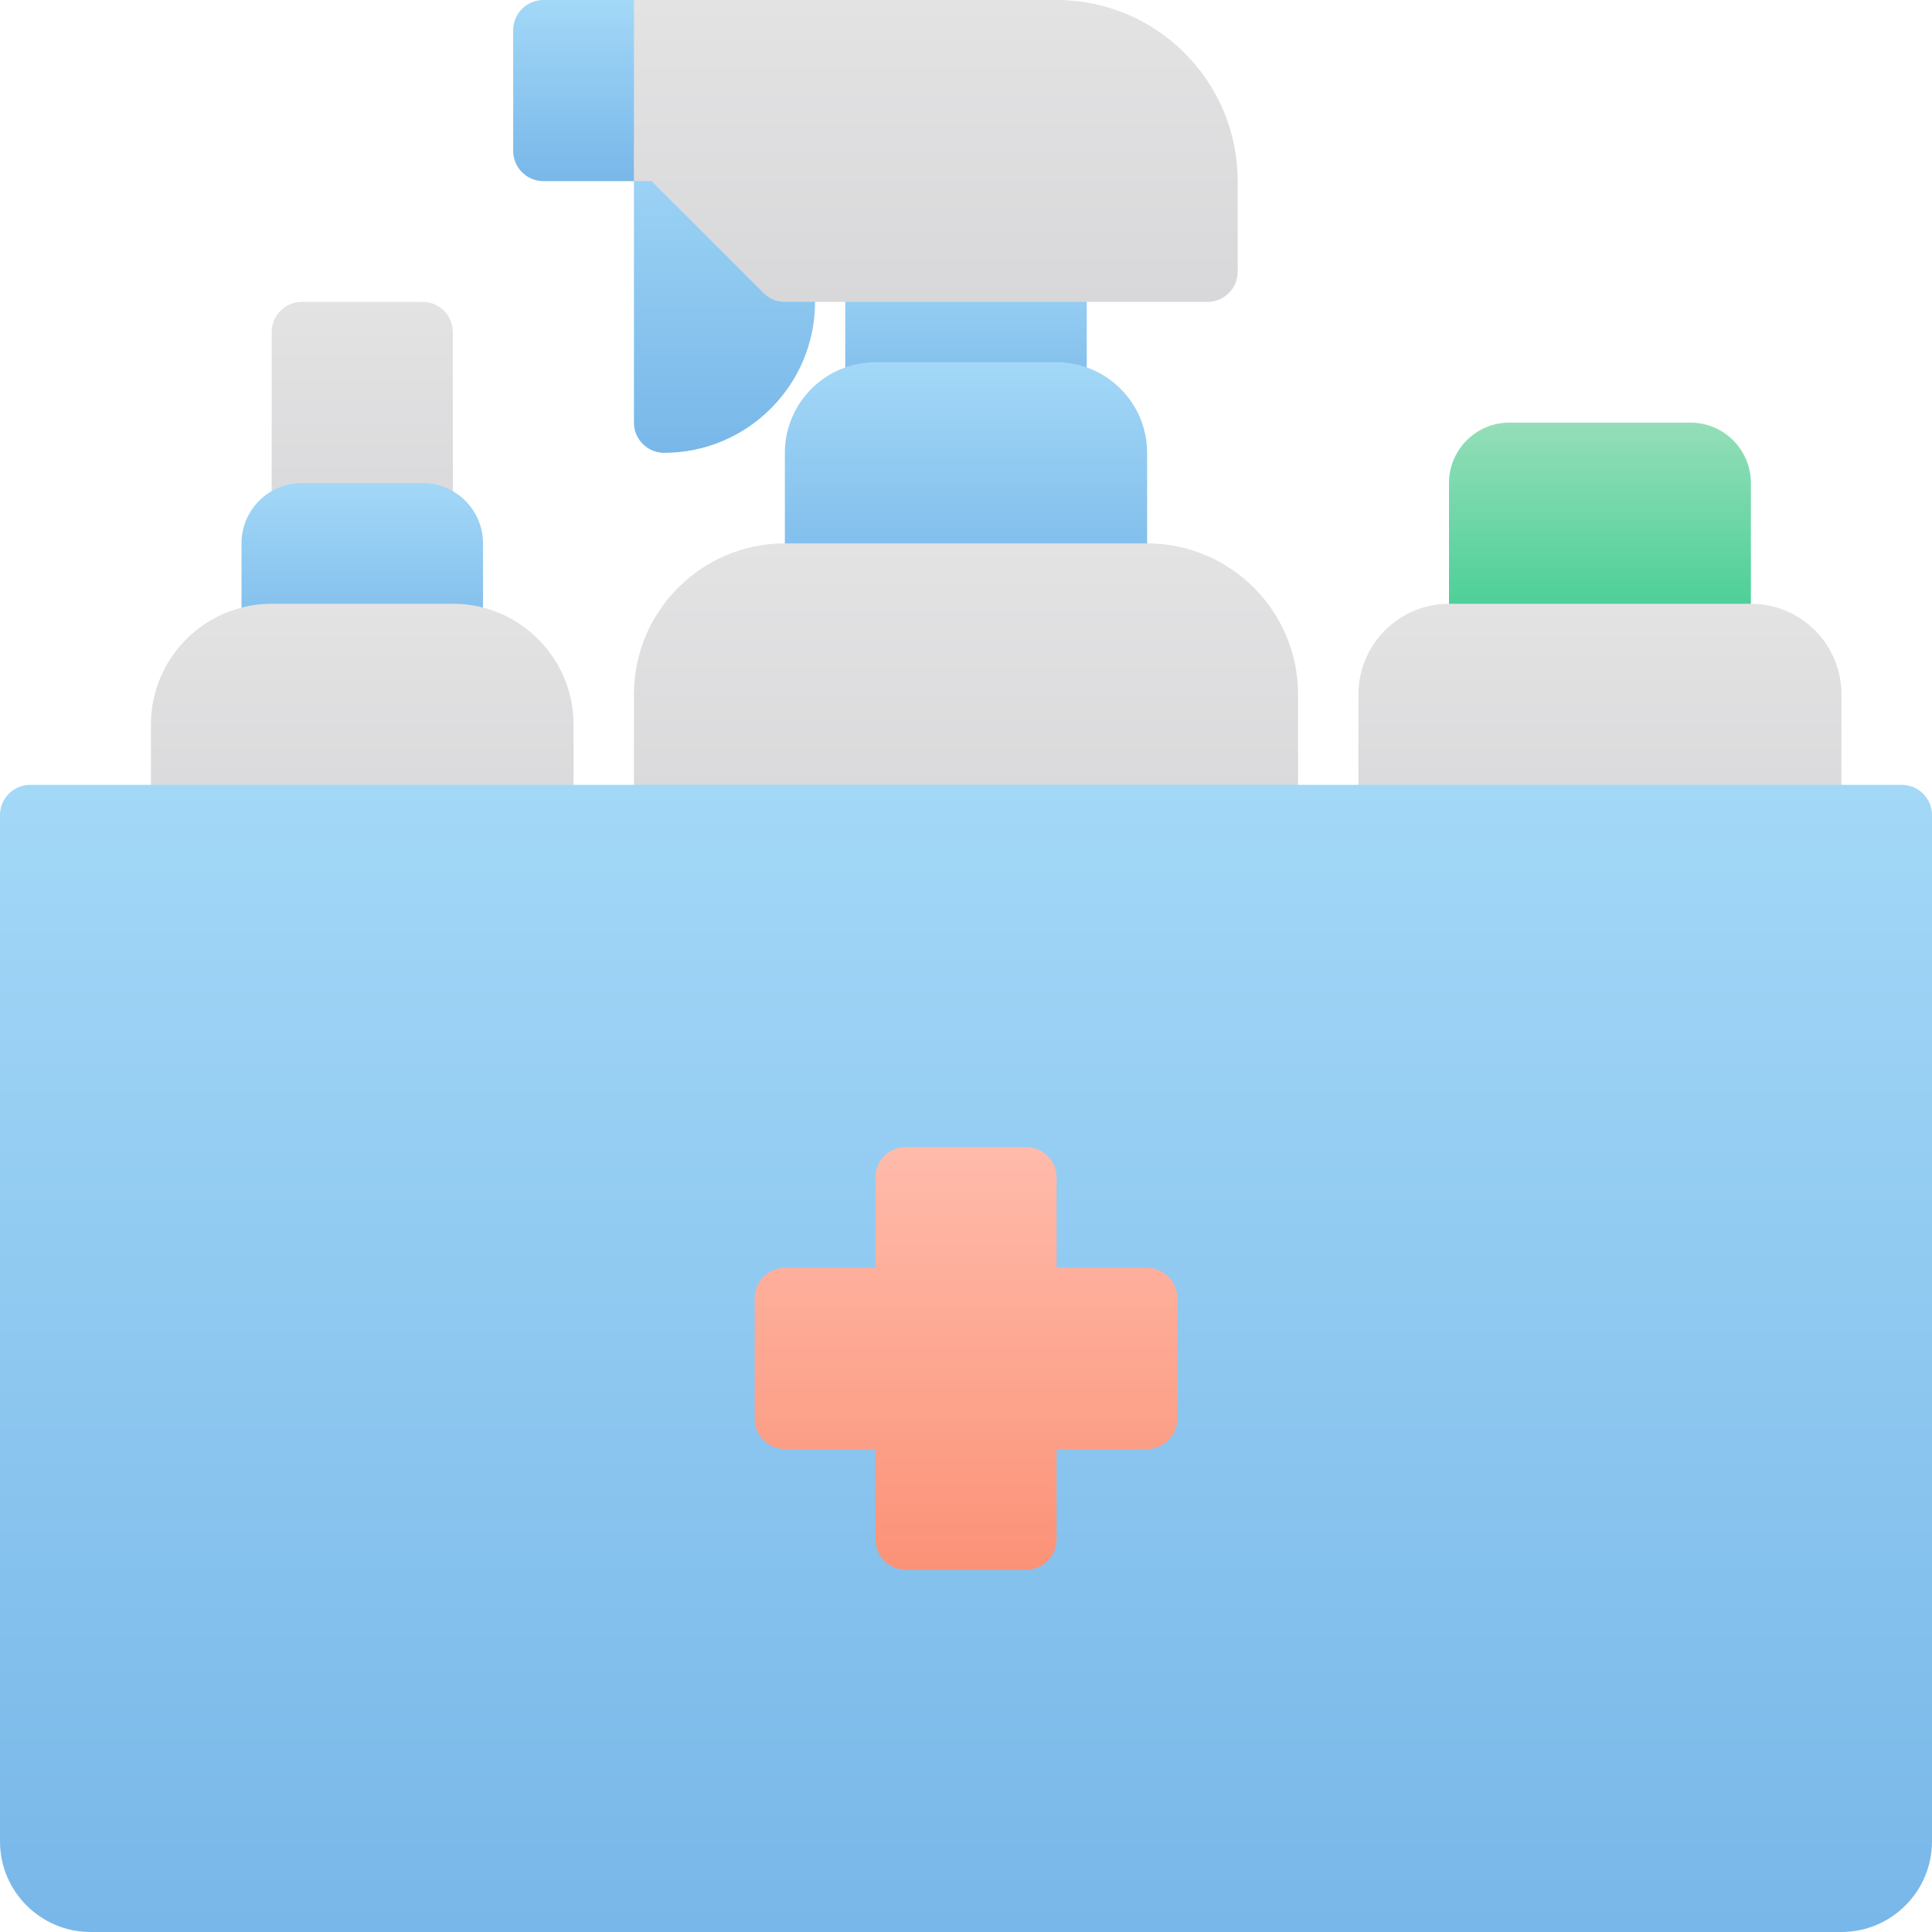 <svg xmlns="http://www.w3.org/2000/svg" version="1.1" xmlns:xlink="http://www.w3.org/1999/xlink" xmlns:svgjs="http://svgjs.com/svgjs" width="512" height="512" x="0" y="0" viewBox="0 0 64 64" style="enable-background:new 0 0 512 512" xml:space="preserve" class=""><g><linearGradient id="lg1"><stop offset="0" stop-color="#a3d8f7"></stop><stop offset="1" stop-color="#78b7e9"></stop></linearGradient><linearGradient id="SVGID_1_" gradientUnits="userSpaceOnUse" x1="20" x2="20" xlink:href="#lg1" y1="0" y2="6"></linearGradient><linearGradient id="SVGID_2_" gradientUnits="userSpaceOnUse" x1="24" x2="24" xlink:href="#lg1" y1="4" y2="15"></linearGradient><linearGradient id="lg2"><stop offset="0" stop-color="#e3e3e4"></stop><stop offset="1" stop-color="#d8d8da"></stop></linearGradient><linearGradient id="SVGID_3_" gradientUnits="userSpaceOnUse" x1="12" x2="12" xlink:href="#lg2" y1="10" y2="18"></linearGradient><linearGradient id="SVGID_4_" gradientUnits="userSpaceOnUse" x1="32" x2="32" xlink:href="#lg1" y1="8" y2="14"></linearGradient><linearGradient id="SVGID_5_" gradientUnits="userSpaceOnUse" x1="12" x2="12" xlink:href="#lg1" y1="16" y2="22"></linearGradient><linearGradient id="SVGID_6_" gradientUnits="userSpaceOnUse" x1="32" x2="32" xlink:href="#lg1" y1="12" y2="20"></linearGradient><linearGradient id="SVGID_7_" gradientUnits="userSpaceOnUse" x1="12" x2="12" xlink:href="#lg2" y1="20" y2="28"></linearGradient><linearGradient id="SVGID_8_" gradientUnits="userSpaceOnUse" x1="53" x2="53" y1="14" y2="22"><stop offset="0" stop-color="#94deb9"></stop><stop offset="1" stop-color="#36cb8e"></stop></linearGradient><linearGradient id="SVGID_9_" gradientUnits="userSpaceOnUse" x1="32" x2="32" xlink:href="#lg2" y1="18" y2="28"></linearGradient><linearGradient id="SVGID_10_" gradientUnits="userSpaceOnUse" x1="53" x2="53" xlink:href="#lg2" y1="20" y2="28"></linearGradient><linearGradient id="SVGID_11_" gradientUnits="userSpaceOnUse" x1="32" x2="32" xlink:href="#lg1" y1="26" y2="64"></linearGradient><linearGradient id="SVGID_12_" gradientUnits="userSpaceOnUse" x1="32" x2="32" y1="38" y2="52"><stop offset="0" stop-color="#ffbbab"></stop><stop offset="1" stop-color="#fb9277"></stop></linearGradient><linearGradient id="SVGID_13_" gradientUnits="userSpaceOnUse" x1="31" x2="31" xlink:href="#lg2" y1="0" y2="10"></linearGradient><g><path d="m22 0h-4c-.552 0-1 .448-1 1v4c0 .552.448 1 1 1h4c.552 0 1-.448 1-1v-4c0-.552-.448-1-1-1z" fill="url(#SVGID_1_)" data-original="url(#SVGID_1_)"></path><path d="m26.707 8.293-4-4c-.287-.287-.716-.372-1.09-.217-.373.155-.617.52-.617.924v9c0 .552.448 1 1 1 2.757 0 5-2.243 5-5v-1c0-.265-.105-.519-.293-.707z" fill="url(#SVGID_2_)" data-original="url(#SVGID_2_)"></path><path d="m14 10h-4c-.552 0-1 .448-1 1v6c0 .552.448 1 1 1h4c.552 0 1-.448 1-1v-6c0-.552-.448-1-1-1z" fill="url(#SVGID_3_)" data-original="url(#SVGID_3_)"></path><path d="m35 8h-6c-.552 0-1 .448-1 1v4c0 .552.448 1 1 1h6c.552 0 1-.448 1-1v-4c0-.552-.448-1-1-1z" fill="url(#SVGID_4_)" data-original="url(#SVGID_4_)"></path><path d="m14 16h-4c-1.103 0-2 .897-2 2v3c0 .552.448 1 1 1h6c.552 0 1-.448 1-1v-3c0-1.103-.897-2-2-2z" fill="url(#SVGID_5_)" data-original="url(#SVGID_5_)"></path><path d="m35 12h-6c-1.654 0-3 1.346-3 3v4c0 .552.448 1 1 1h10c.552 0 1-.448 1-1v-4c0-1.654-1.346-3-3-3z" fill="url(#SVGID_6_)" data-original="url(#SVGID_6_)"></path><path d="m15 20h-6c-2.206 0-4 1.794-4 4v3c0 .552.448 1 1 1h12c.552 0 1-.448 1-1v-3c0-2.206-1.794-4-4-4z" fill="url(#SVGID_7_)" data-original="url(#SVGID_7_)"></path><path d="m56 14h-6c-1.103 0-2 .897-2 2v5c0 .552.448 1 1 1h8c.552 0 1-.448 1-1v-5c0-1.103-.897-2-2-2z" fill="url(#SVGID_8_)" data-original="url(#SVGID_8_)"></path><path d="m38 18h-12c-2.757 0-5 2.243-5 5v4c0 .552.448 1 1 1h20c.552 0 1-.448 1-1v-4c0-2.757-2.243-5-5-5z" fill="url(#SVGID_9_)" data-original="url(#SVGID_9_)"></path><path d="m58 20h-10c-1.654 0-3 1.346-3 3v4c0 .552.448 1 1 1h14c.552 0 1-.448 1-1v-4c0-1.654-1.346-3-3-3z" fill="url(#SVGID_10_)" data-original="url(#SVGID_10_)"></path><path d="m63 26h-62c-.552 0-1 .448-1 1v34c0 1.654 1.346 3 3 3h58c1.654 0 3-1.346 3-3v-34c0-.552-.448-1-1-1z" fill="url(#SVGID_11_)" data-original="url(#SVGID_11_)"></path><path d="m38 42h-3v-3c0-.553-.448-1-1-1h-4c-.552 0-1 .447-1 1v3h-3c-.552 0-1 .447-1 1v4c0 .553.448 1 1 1h3v3c0 .553.448 1 1 1h4c.552 0 1-.447 1-1v-3h3c.552 0 1-.447 1-1v-4c0-.553-.448-1-1-1z" fill="url(#SVGID_12_)" data-original="url(#SVGID_12_)"></path></g><path d="m35 0h-14v4 1 1h.586l3.707 3.707c.188.188.442.293.707.293h14c.552 0 1-.448 1-1v-3c0-3.314-2.686-6-6-6z" fill="url(#SVGID_13_)" data-original="url(#SVGID_13_)"></path></g></svg>